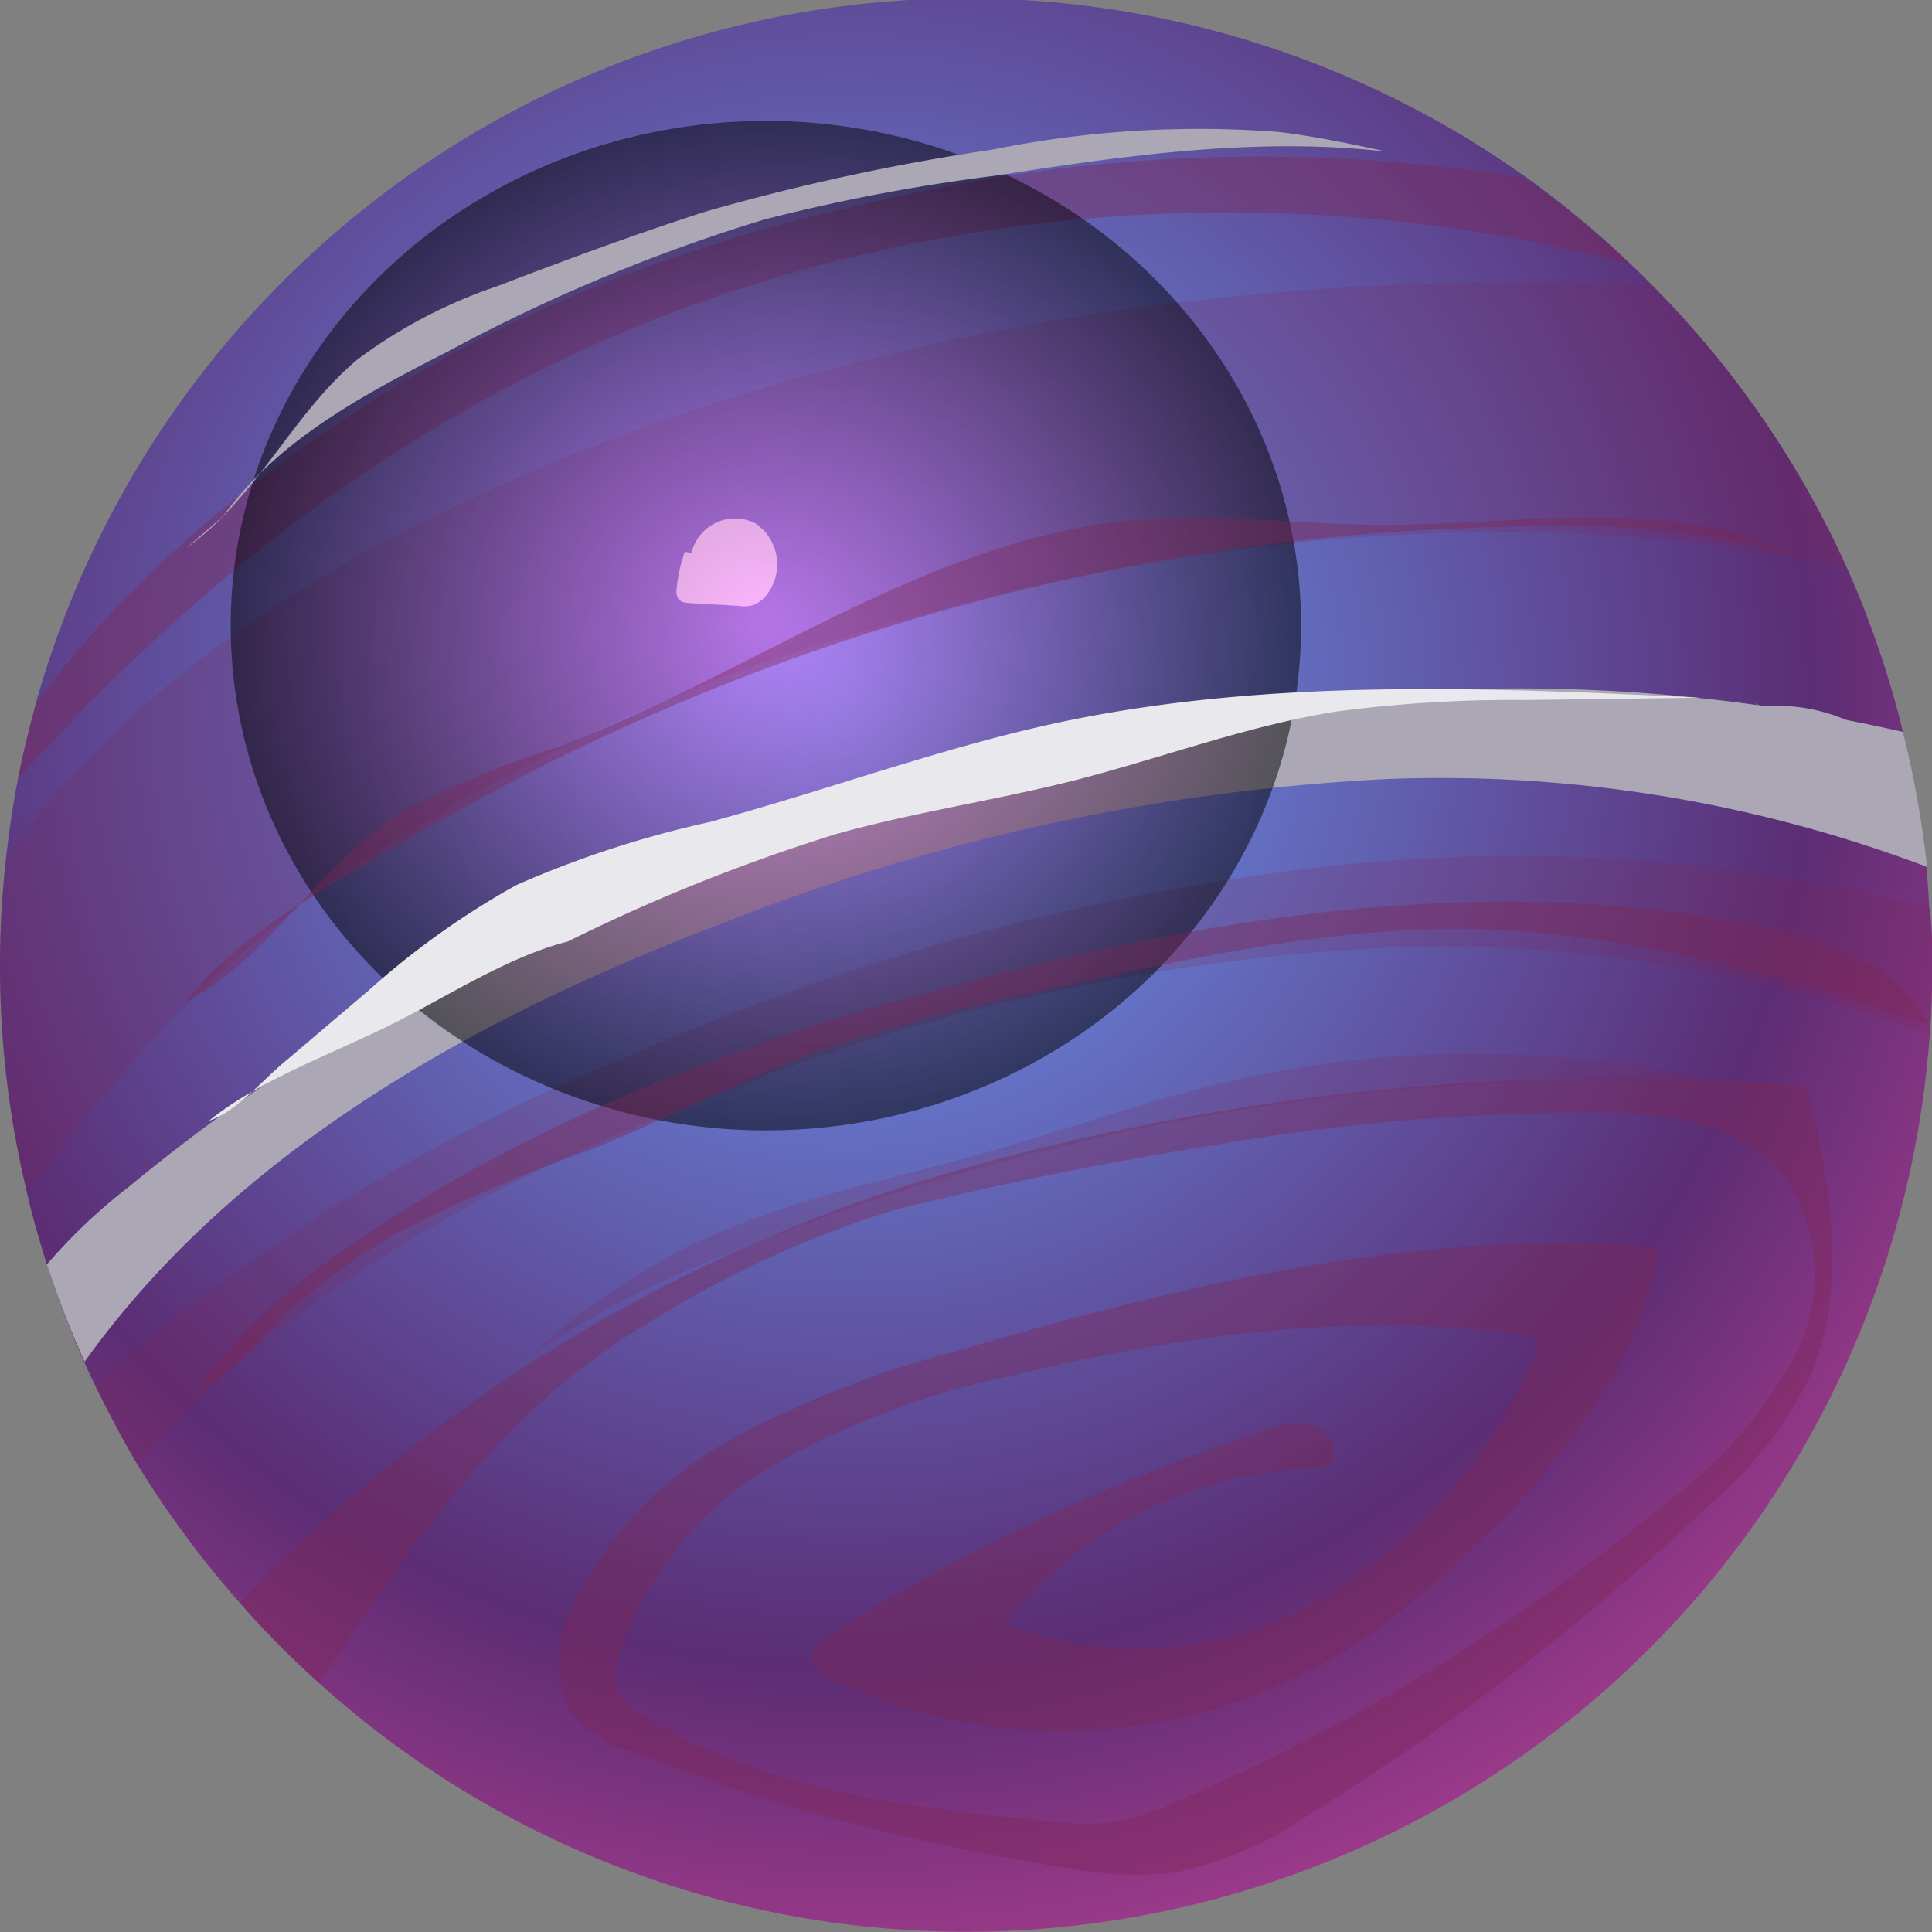 <svg xmlns="http://www.w3.org/2000/svg" xmlns:xlink="http://www.w3.org/1999/xlink" viewBox="0 0 65.99 65.99"><rect x="0" y="0" width="65.99" height="65.99" fill="#808080" stroke="none"/><defs><style>.cls-1{isolation:isolate;}.cls-2,.cls-3,.cls-4,.cls-5,.cls-6,.cls-8{fill-rule:evenodd;}.cls-2{fill:url(#Áåçûìÿííûé_ãðàäèåíò_238);}.cls-3,.cls-5{fill:#7e2654;mix-blend-mode:multiply;}.cls-3{opacity:0.2;}.cls-4{fill:#aba7b5;}.cls-4,.cls-8{mix-blend-mode:soft-light;}.cls-5{opacity:0.4;}.cls-6{fill:#fff;}.cls-7{mix-blend-mode:screen;opacity:0.5;fill:url(#Áåçûìÿííûé_ãðàäèåíò_243);}.cls-8{fill:#e9e8ec;}</style><radialGradient id="Áåçûìÿííûé_ãðàäèåíò_238" cx="29.01" cy="24.06" r="42.65" gradientUnits="userSpaceOnUse"><stop offset="0" stop-color="#6aa2ff"/><stop offset="0.77" stop-color="#5b2d74"/><stop offset="1" stop-color="#9a3989"/></radialGradient><radialGradient id="Áåçûìÿííûé_ãðàäèåíò_243" cx="26.16" cy="46.25" r="18.28" gradientTransform="translate(0 -22.24) scale(1 0.94)" gradientUnits="userSpaceOnUse"><stop offset="0" stop-color="#ff6dff"/><stop offset="1"/></radialGradient></defs><g class="cls-1"><g id="Layer_14" data-name="Layer 14"><path class="cls-2" d="M66,33q0,1.18-.09,2.37a33,33,0,0,1-55,22.13,30,30,0,0,1-2.69-2.72A34.18,34.18,0,0,1,4.68,50c-.52-.88-1-1.79-1.45-2.72-.13-.25-.23-.48-.34-.73A32.56,32.56,0,0,1,1.6,43.19c-.26-.84-.51-1.68-.7-2.55A32.93,32.93,0,0,1,.21,29.28c.1-.9.23-1.78.4-2.66S1,24.89,1.23,24a33,33,0,0,1,50.82-18,32.19,32.19,0,0,1,3.62,3c.24.21.46.44.69.67a32.86,32.86,0,0,1,6.7,9.67A33.23,33.23,0,0,1,65,25h0a34.19,34.19,0,0,1,.79,4.56c.05.46.08.91.1,1.37h0C66,31.66,66,32.33,66,33Z"/><path class="cls-3" d="M66,33q0,1.18-.09,2.37a46.78,46.78,0,0,0-18.54-3,71.06,71.06,0,0,0-22.61,4.9C17.28,40.06,9.9,44,4.68,50c-.52-.88-1-1.79-1.45-2.72.41-.36.81-.69,1.14-1a65.85,65.85,0,0,1,17.09-10.2,82.57,82.57,0,0,1,23.65-6.46A58.05,58.05,0,0,1,65.92,31h0C66,31.66,66,32.33,66,33Z"/><path class="cls-4" d="M65.82,29.61a47,47,0,0,0-18.46-3,71.06,71.06,0,0,0-22.61,4.9c-8.38,3.16-16.66,7.74-21.86,15A32.56,32.56,0,0,1,1.6,43.19a18.82,18.82,0,0,1,2.77-2.63,65.85,65.85,0,0,1,17.09-10.2A82.57,82.57,0,0,1,45.11,23.9,59,59,0,0,1,65,25h0A34.19,34.19,0,0,1,65.82,29.61Z"/><path class="cls-5" d="M61.66,47.35a14.67,14.67,0,0,1-3.3,4.08A84.68,84.68,0,0,1,44.68,62a12.82,12.82,0,0,1-4.49,1.95,12.34,12.34,0,0,1-3.78-.15A71.71,71.71,0,0,1,21.6,59.85a4.41,4.41,0,0,1-2.07-1.31,3.67,3.67,0,0,1-.05-3.47A12.67,12.67,0,0,1,25,49.15a34.39,34.39,0,0,1,7.66-3c7.81-2.29,15.91-4.23,24-3.54-.65,4.18-3.56,7.62-6.63,10.52a28.68,28.68,0,0,1-3.68,3,18.5,18.5,0,0,1-18,1.21c-.26-.13-.55-.29-.62-.57s.31-.8.69-1a66.74,66.74,0,0,1,14.88-6.93,2.4,2.4,0,0,1,1.7-.11c.53.24.79,1.07.31,1.4a14.23,14.23,0,0,0-11,5.33,12.43,12.43,0,0,0,10.82-.84,17.77,17.77,0,0,0,7.29-8.33.56.56,0,0,0,.07-.45c-.07-.18-.3-.23-.49-.25-5.76-.79-11.62,0-17.27,1.36A28.3,28.3,0,0,0,26.49,50a11.65,11.65,0,0,0-5.4,6.76,1.61,1.61,0,0,0-.06.84,1.77,1.77,0,0,0,.81.9c4.08,2.67,9.14,3.22,14,3.71a9,9,0,0,0,2.37,0,8.87,8.87,0,0,0,1.92-.65A70,70,0,0,0,57.05,51.23a15,15,0,0,0,4.29-5A5.88,5.88,0,0,0,60.79,40c-1.48-1.67-4-2-6.21-2A75.84,75.84,0,0,0,41.3,39.14c-3.57.58-7.13,1.29-10.65,2.16a35.47,35.47,0,0,0-8.68,4c-5,3-7.84,7.41-11.07,12.16a30,30,0,0,1-2.69-2.72A54.57,54.57,0,0,1,32.3,40.09a82.16,82.16,0,0,1,29.4-3C62.53,40.46,63.2,44.2,61.66,47.35Z"/><path class="cls-3" d="M63.06,19.38c-10.9-2.32-22.49-1.12-33.23,2.09A62.26,62.26,0,0,0,11.6,29.94a41.17,41.17,0,0,0-9.52,9.34A7.27,7.27,0,0,1,.9,40.64,32.93,32.93,0,0,1,.21,29.28c.3-.45.63-.88,1-1.3C5.3,22.89,11,19.29,17,16.62c12.28-5.52,25.91-7.41,39.4-6.91A32.86,32.86,0,0,1,63.06,19.38Z"/><path class="cls-5" d="M55.67,9a54.75,54.75,0,0,0-30.5.89C15.3,13.15,7.38,19.07.61,26.62c.17-.87.38-1.73.62-2.58,4-5.56,10.52-10.2,16.09-12.92A55.49,55.49,0,0,1,29.43,7a56.79,56.79,0,0,1,22.62-.93A32.19,32.19,0,0,1,55.67,9Z"/><path class="cls-6" d="M23.39,18.85a5.14,5.14,0,0,0-.28,1.28.47.47,0,0,0,.05.31c.08.13.26.15.41.16l1.62.09a1.42,1.42,0,0,0,.46,0,1,1,0,0,0,.51-.34,1.69,1.69,0,0,0-.35-2.47,1.53,1.53,0,0,0-2.19,1Z"/><ellipse class="cls-7" cx="26.16" cy="21.37" rx="18.28" ry="17.24"/><path class="cls-5" d="M31.35,34c9.45-2.64,19.46-4.34,29.06-2.29,2.14.46,4.49,1.29,5.43,3.27-4.81-1.57-9.73-3-14.79-3.22s-10.11.9-15.07,2a59.69,59.69,0,0,0-8.1,2.16c-2.58,1-5,2.24-7.55,3.29a57.49,57.49,0,0,0-6.84,2.94,23.26,23.26,0,0,0-3.66,2.66c-.6.53-2.31,2.69-3,2.48,2-2.84,5.48-5.1,8.42-6.83a57.51,57.51,0,0,1,10.18-4.6C27.37,35.13,29.36,34.52,31.35,34Z"/><path class="cls-8" d="M19.39,32.16a61.91,61.91,0,0,1,9.13-3.66c2.66-.75,5.4-1.15,8.08-1.82,3-.76,5.95-1.88,9-2.37a46,46,0,0,1,6.54-.4l5.92-.08c-7.34-.35-14.78-.68-22,.87-4,.87-7.87,2.31-11.83,3.38a35,35,0,0,0-6.59,2.15,27.58,27.58,0,0,0-5.06,3.61L9.79,36.21C9,36.85,8.05,38,7.14,38.28c1.69-1.37,4.11-2.25,6.07-3.21S17.32,32.68,19.39,32.16Z"/><path class="cls-4" d="M60.15,24.13a6.05,6.05,0,0,1,3.46.73A4.3,4.3,0,0,1,59.94,24Z"/><path class="cls-5" d="M14,27.58a34.3,34.3,0,0,1,5.1-2.08c6.63-2.5,12.61-7.11,19.66-7.74,2.8-.25,5.6.15,8.41.17,4.77,0,9.8-1,14.13,1A34.15,34.15,0,0,0,51.19,18,76.78,76.78,0,0,0,15,28.06c-2.75,1.61-6.73,3.63-8.67,6.17C9.23,32.75,11.05,29.26,14,27.58Z"/><path class="cls-4" d="M6.4,18.69C8.77,17,10,14.12,12.22,12.27A17.13,17.13,0,0,1,17,9.77C19.37,8.86,21.7,8,24.09,7.23A75.79,75.79,0,0,1,33.9,5.11a35.5,35.5,0,0,1,9.8-.6c1.24.15,2.46.41,3.67.67C42.93,4.67,38.44,5.31,34,6a63.62,63.62,0,0,0-7.9,1.5A58.69,58.69,0,0,0,15.31,12c-2.85,1.46-5.79,3-7.68,5.62Z"/><path class="cls-3" d="M23.13,42.77c3.29-1.71,7-2.4,10.57-3.41,2.65-.75,5.25-1.69,7.93-2.34a37,37,0,0,1,17-.08,81.26,81.26,0,0,0-34.47,6.17,34.24,34.24,0,0,0-6,3.14A26.38,26.38,0,0,1,23.13,42.77Z"/></g></g></svg>